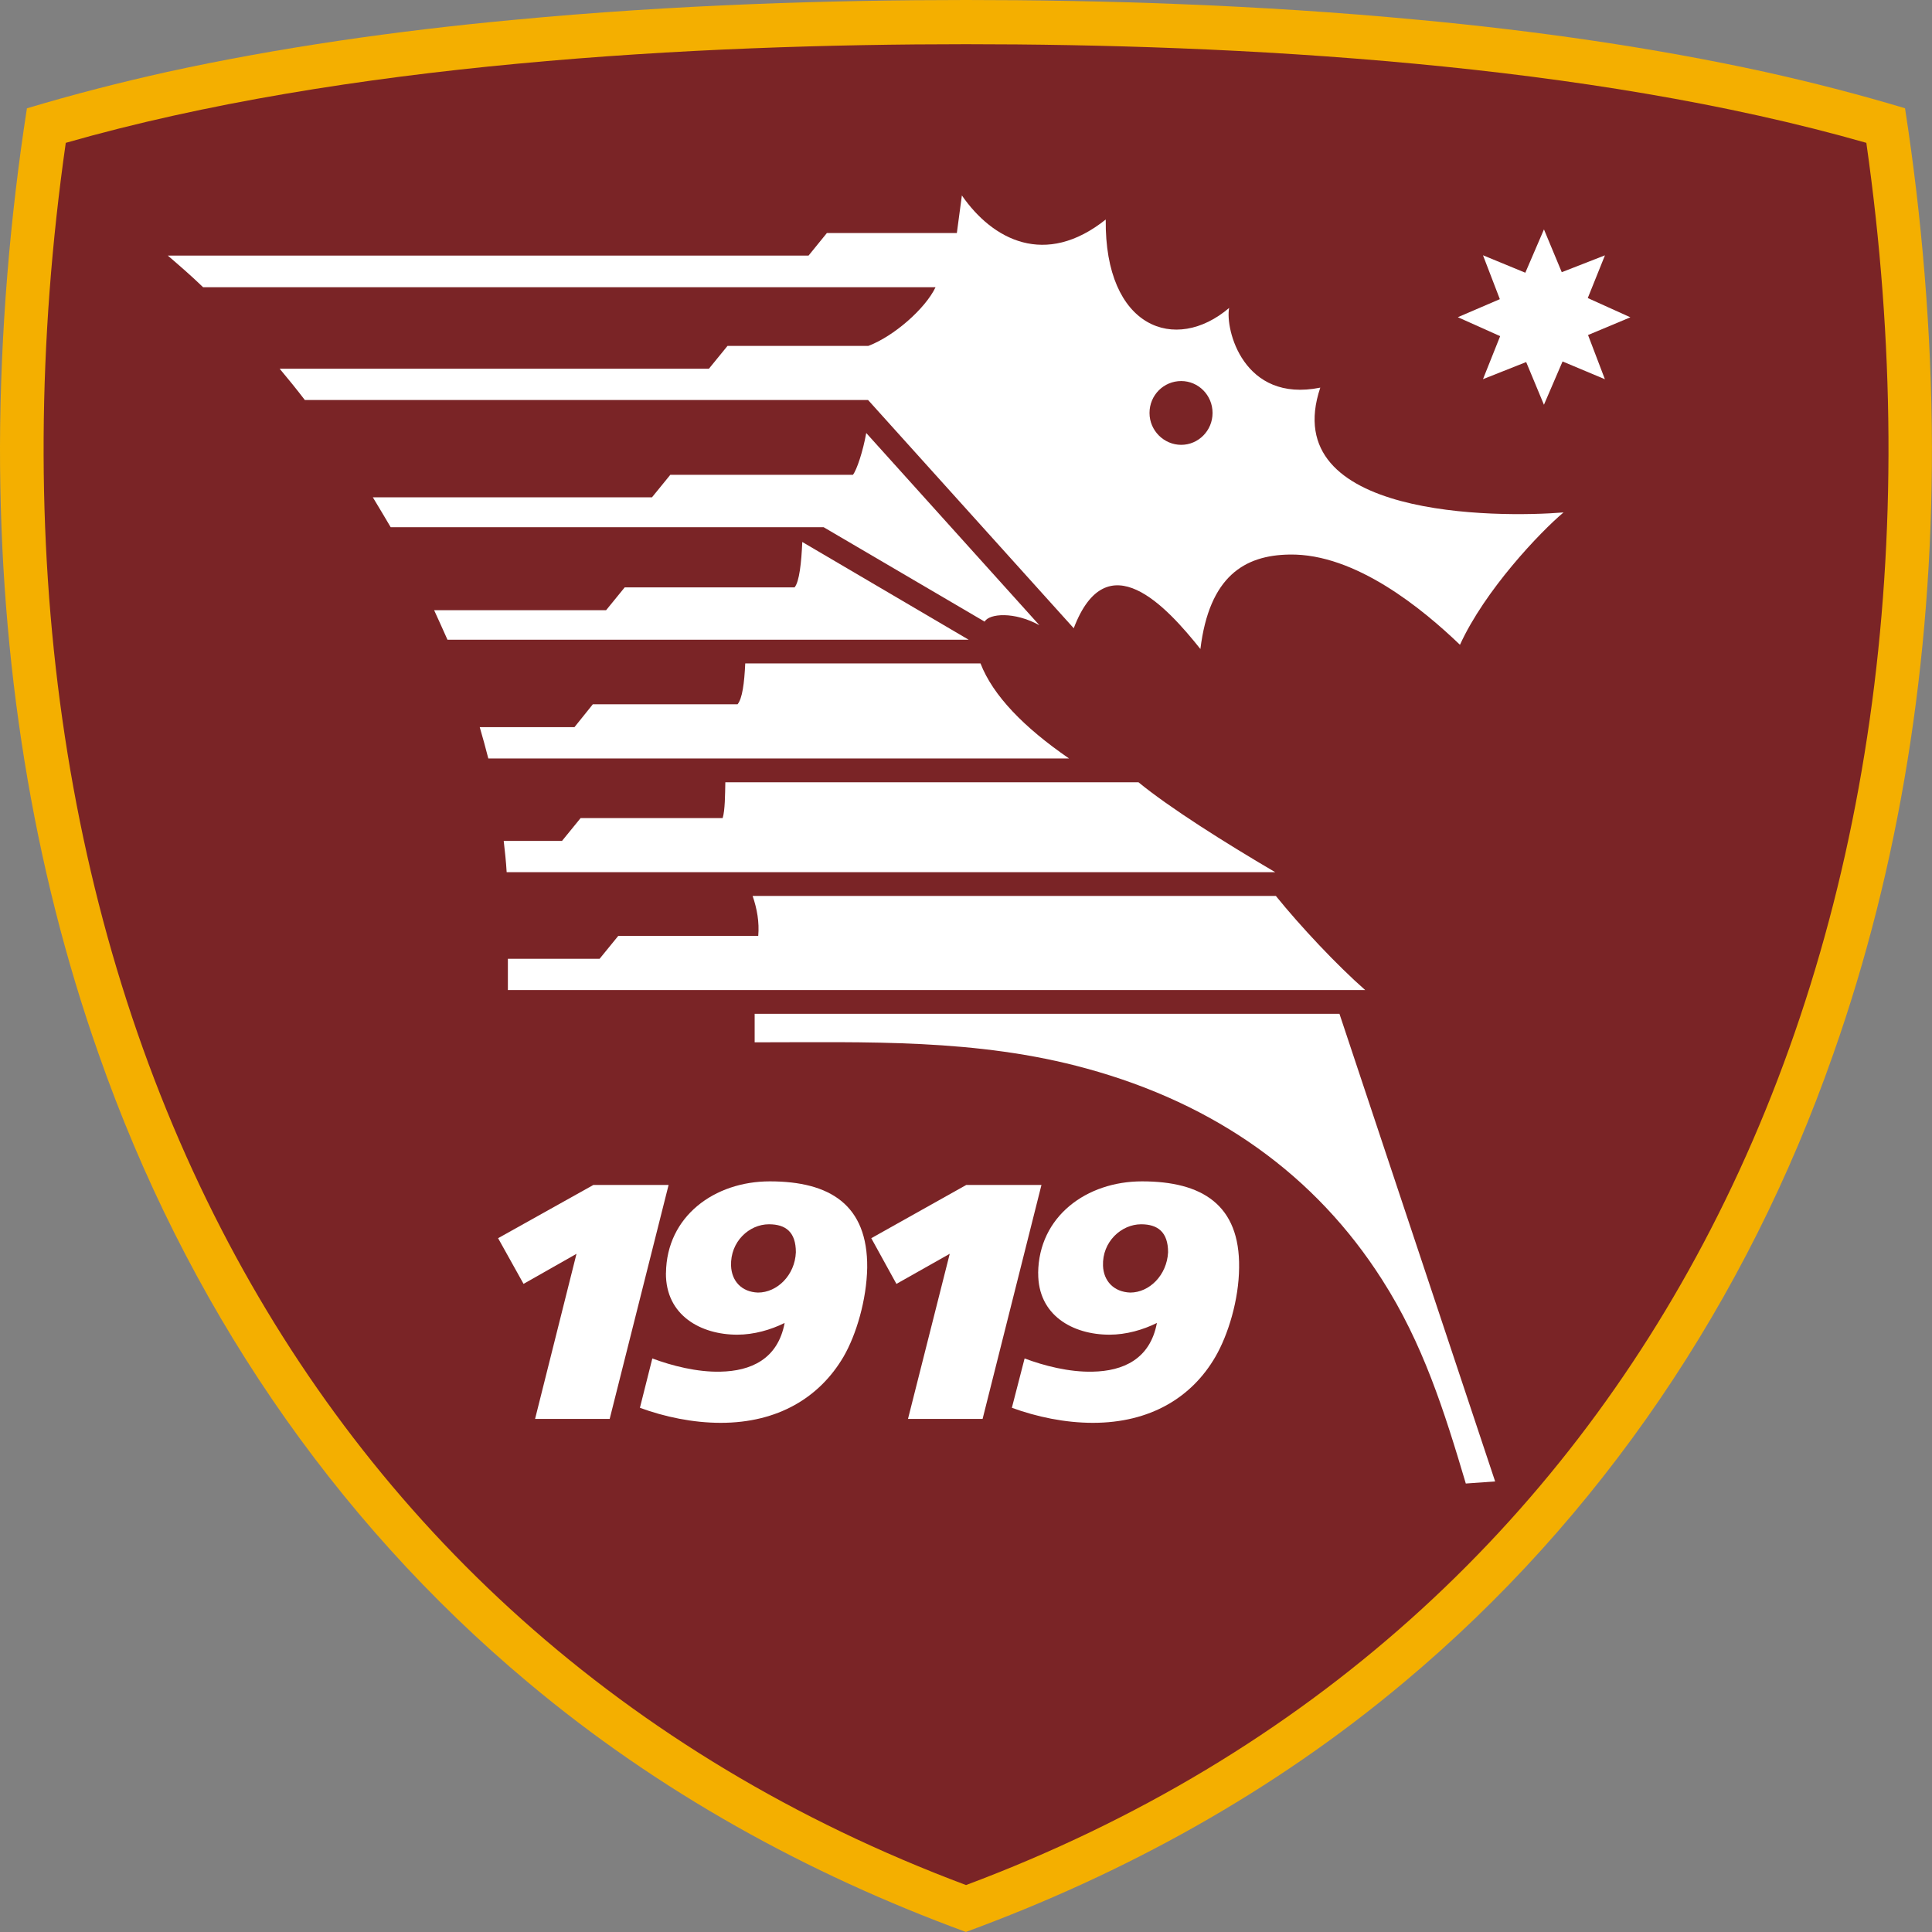 <?xml version="1.0" encoding="UTF-8"?>
<svg id="Layer_2" data-name="Layer 2" xmlns="http://www.w3.org/2000/svg" viewBox="0 0 361 361">
  <rect x="0" y="0" width="361" height="361" fill="#808080" stroke="none"/>
  <defs>
    <style>
      .cls-1 {
        fill: #7a2426;
      }

      .cls-1, .cls-2, .cls-3 {
        fill-rule: evenodd;
        stroke-width: 0px;
      }

      .cls-2 {
        fill: #fff;
      }

      .cls-3 {
        fill: #f4af00;
      }
    </style>
  </defs>
  <g id="svg860">
    <path id="path10506" class="cls-3" d="m180.5,361c-29.7-10.9-57.46-26.19-81.84-46.64-36.66-30.68-64.04-71.14-80.24-117.45C6.08,161.9-.05,123.57,0,83.4c.06-21.24,1.88-42.88,5.03-63.16,8.63-2.59,17.36-4.83,26.21-6.8,20.79-4.55,42.91-7.7,64.65-9.72C126.2.84,155.78,0,180.5,0s54.31.84,84.61,3.71c21.73,2.02,43.85,5.17,64.64,9.72,8.85,1.96,17.59,4.21,26.21,6.8,3.15,20.29,4.97,41.92,5.03,63.16.06,40.18-6.08,78.5-18.42,113.51-16.2,46.31-43.58,86.77-80.24,117.45-24.39,20.46-52.15,35.74-81.85,46.64Z"/>
    <path id="path10508" class="cls-1" d="m180.5,352.23c64.26-24.05,110.77-67.49,139.14-122.51,29.86-57.88,39.71-128.57,29.09-203.03-26.1-7.47-55.52-12.08-84.33-14.78-29.81-2.81-59.17-3.65-83.89-3.65s-54.08.84-83.89,3.65c-28.81,2.7-58.23,7.31-84.33,14.78-10.62,74.46-.77,145.15,29.09,203.03,28.37,55.02,74.88,98.45,139.13,122.51"/>
    <path id="path10510" class="cls-2" d="m288.5,42.88l3.32,7.98,8.07-3.15-3.21,7.98,7.96,3.6-7.91,3.31,3.15,8.26-7.91-3.32-3.48,8.09-3.32-7.98-8.07,3.2,3.21-8.04-7.91-3.54,7.85-3.37-3.15-8.2,7.91,3.26,3.48-8.09"/>
    <path id="path10512" class="cls-2" d="m97.83,239.9l-4.76-8.54,17.81-9.95h14.05l-11.01,43.72h-13.94l7.74-30.85-9.9,5.62"/>
    <path id="path10514" class="cls-2" d="m124.43,237.87c-.06,7.92,6.52,11.52,13.33,11.52,3.1,0,6.25-.9,8.85-2.19-1.27,6.8-6.36,8.99-12,9.1-4.37.11-9.12-1.12-12.72-2.47l-2.32,9.22c4.59,1.69,9.9,2.81,15.1,2.81,10.67,0,18.47-4.72,22.95-12.36,2.38-4.1,4.31-10.62,4.42-16.63.11-11.74-6.97-16.13-18.19-16.13-10.34,0-19.3,6.52-19.41,17.14h0Zm17.2,3.65c-3.1-.11-4.92-2.19-5.03-5-.16-4.5,3.37-7.76,7.08-7.76,3.15,0,5.03,1.46,5.03,5.23-.17,4.27-3.48,7.53-7.08,7.53Z"/>
    <path id="path10516" class="cls-2" d="m193.99,237.87c-.06,7.92,6.47,11.52,13.33,11.52,3.1,0,6.25-.9,8.85-2.19-1.27,6.8-6.36,8.99-12,9.1-4.42.11-9.13-1.12-12.72-2.47l-2.38,9.22c4.64,1.69,9.9,2.81,15.15,2.81,10.67,0,18.47-4.72,22.89-12.36,2.38-4.1,4.37-10.62,4.42-16.63.17-11.74-6.91-16.13-18.14-16.13-10.34,0-19.3,6.52-19.41,17.14h0Zm17.2,3.65c-3.1-.11-4.98-2.19-5.09-5-.17-4.5,3.43-7.76,7.13-7.76,3.1,0,5.03,1.46,5.03,5.23-.22,4.27-3.48,7.53-7.08,7.53Z"/>
    <path id="path10518" class="cls-2" d="m177.46,234.28l-7.8,30.85h13.94l11-43.72h-14.05l-17.75,9.95,4.7,8.54,9.95-5.62"/>
    <path id="path10520" class="cls-2" d="m141.01,194.77v-5.34h109.27l29.09,87.38-5.48.39c-4.04-13.6-8.02-26.19-15.65-38.1-12.44-19.5-31.02-32.82-55.24-39.45-20.46-5.62-41.09-4.89-61.99-4.89"/>
    <path id="path10522" class="cls-2" d="m37.94,53.67h136.87c-1.94,4.05-7.8,9.16-12.55,10.96h-26.32l-3.48,4.27H52.26c1.6,1.91,3.15,3.82,4.7,5.84h105.24l38.43,42.65c6.19-16.24,17.31-4.1,23.67,3.88,1.66-13.54,8.19-17.53,16.65-17.65,12.33-.22,24.94,10.23,31.85,16.86,4.64-10.17,14.93-21.02,19.35-24.73-12.28,1.01-53.64,1.07-45.45-23.32-14.43,2.92-17.81-11.01-17.03-14.89-10.01,8.54-23.28,3.82-23.06-16.52-11.28,8.99-21.13,3.82-26.88-4.5l-.94,7.02h-24.28l-3.43,4.22H31.36c2.16,1.86,4.37,3.76,6.58,5.9Zm182.77,17.53c3.21,0,5.86,2.64,5.86,5.96s-2.66,5.96-5.86,5.96-5.92-2.64-5.92-5.96,2.65-5.96,5.92-5.96Z"/>
    <path id="path10524" class="cls-2" d="m73,98.51h80.9l30.08,17.64c.88-1.52,5.53-1.91,10.23.67l-32.35-35.91c-.61,3.43-1.77,6.91-2.49,7.81h-34.12l-3.43,4.21h-52.15c1.11,1.86,2.21,3.65,3.32,5.56"/>
    <path id="path10526" class="cls-2" d="m83.61,119.53h97.38l-31.08-18.26c-.17,3.88-.55,7.42-1.44,8.48h-31.74l-3.48,4.27h-32.13c.83,1.8,1.66,3.65,2.49,5.51"/>
    <path id="path10528" class="cls-2" d="m91.25,141.72h108.5c-8.41-5.79-14.21-11.74-16.54-17.76h-43.96c-.17,3.71-.55,6.58-1.44,7.64h-27.04l-3.43,4.27h-17.7c.55,1.91,1.11,3.88,1.6,5.84"/>
    <path id="path10530" class="cls-2" d="m94.67,162.97h143.61c-9.4-5.51-19.8-12.08-25.55-16.8h-77.2c-.05,2.3-.05,5.23-.5,6.69h-26.54l-3.48,4.27h-10.89c.22,1.91.44,3.88.55,5.84Z"/>
    <path id="path10532" class="cls-2" d="m94.9,185h160.2c-5.31-4.66-12.16-11.97-16.7-17.59h-97.77c.83,2.42,1.27,4.89,1.05,7.47h-26.16l-3.48,4.27h-17.14v5.84"/>
  </g>
</svg>